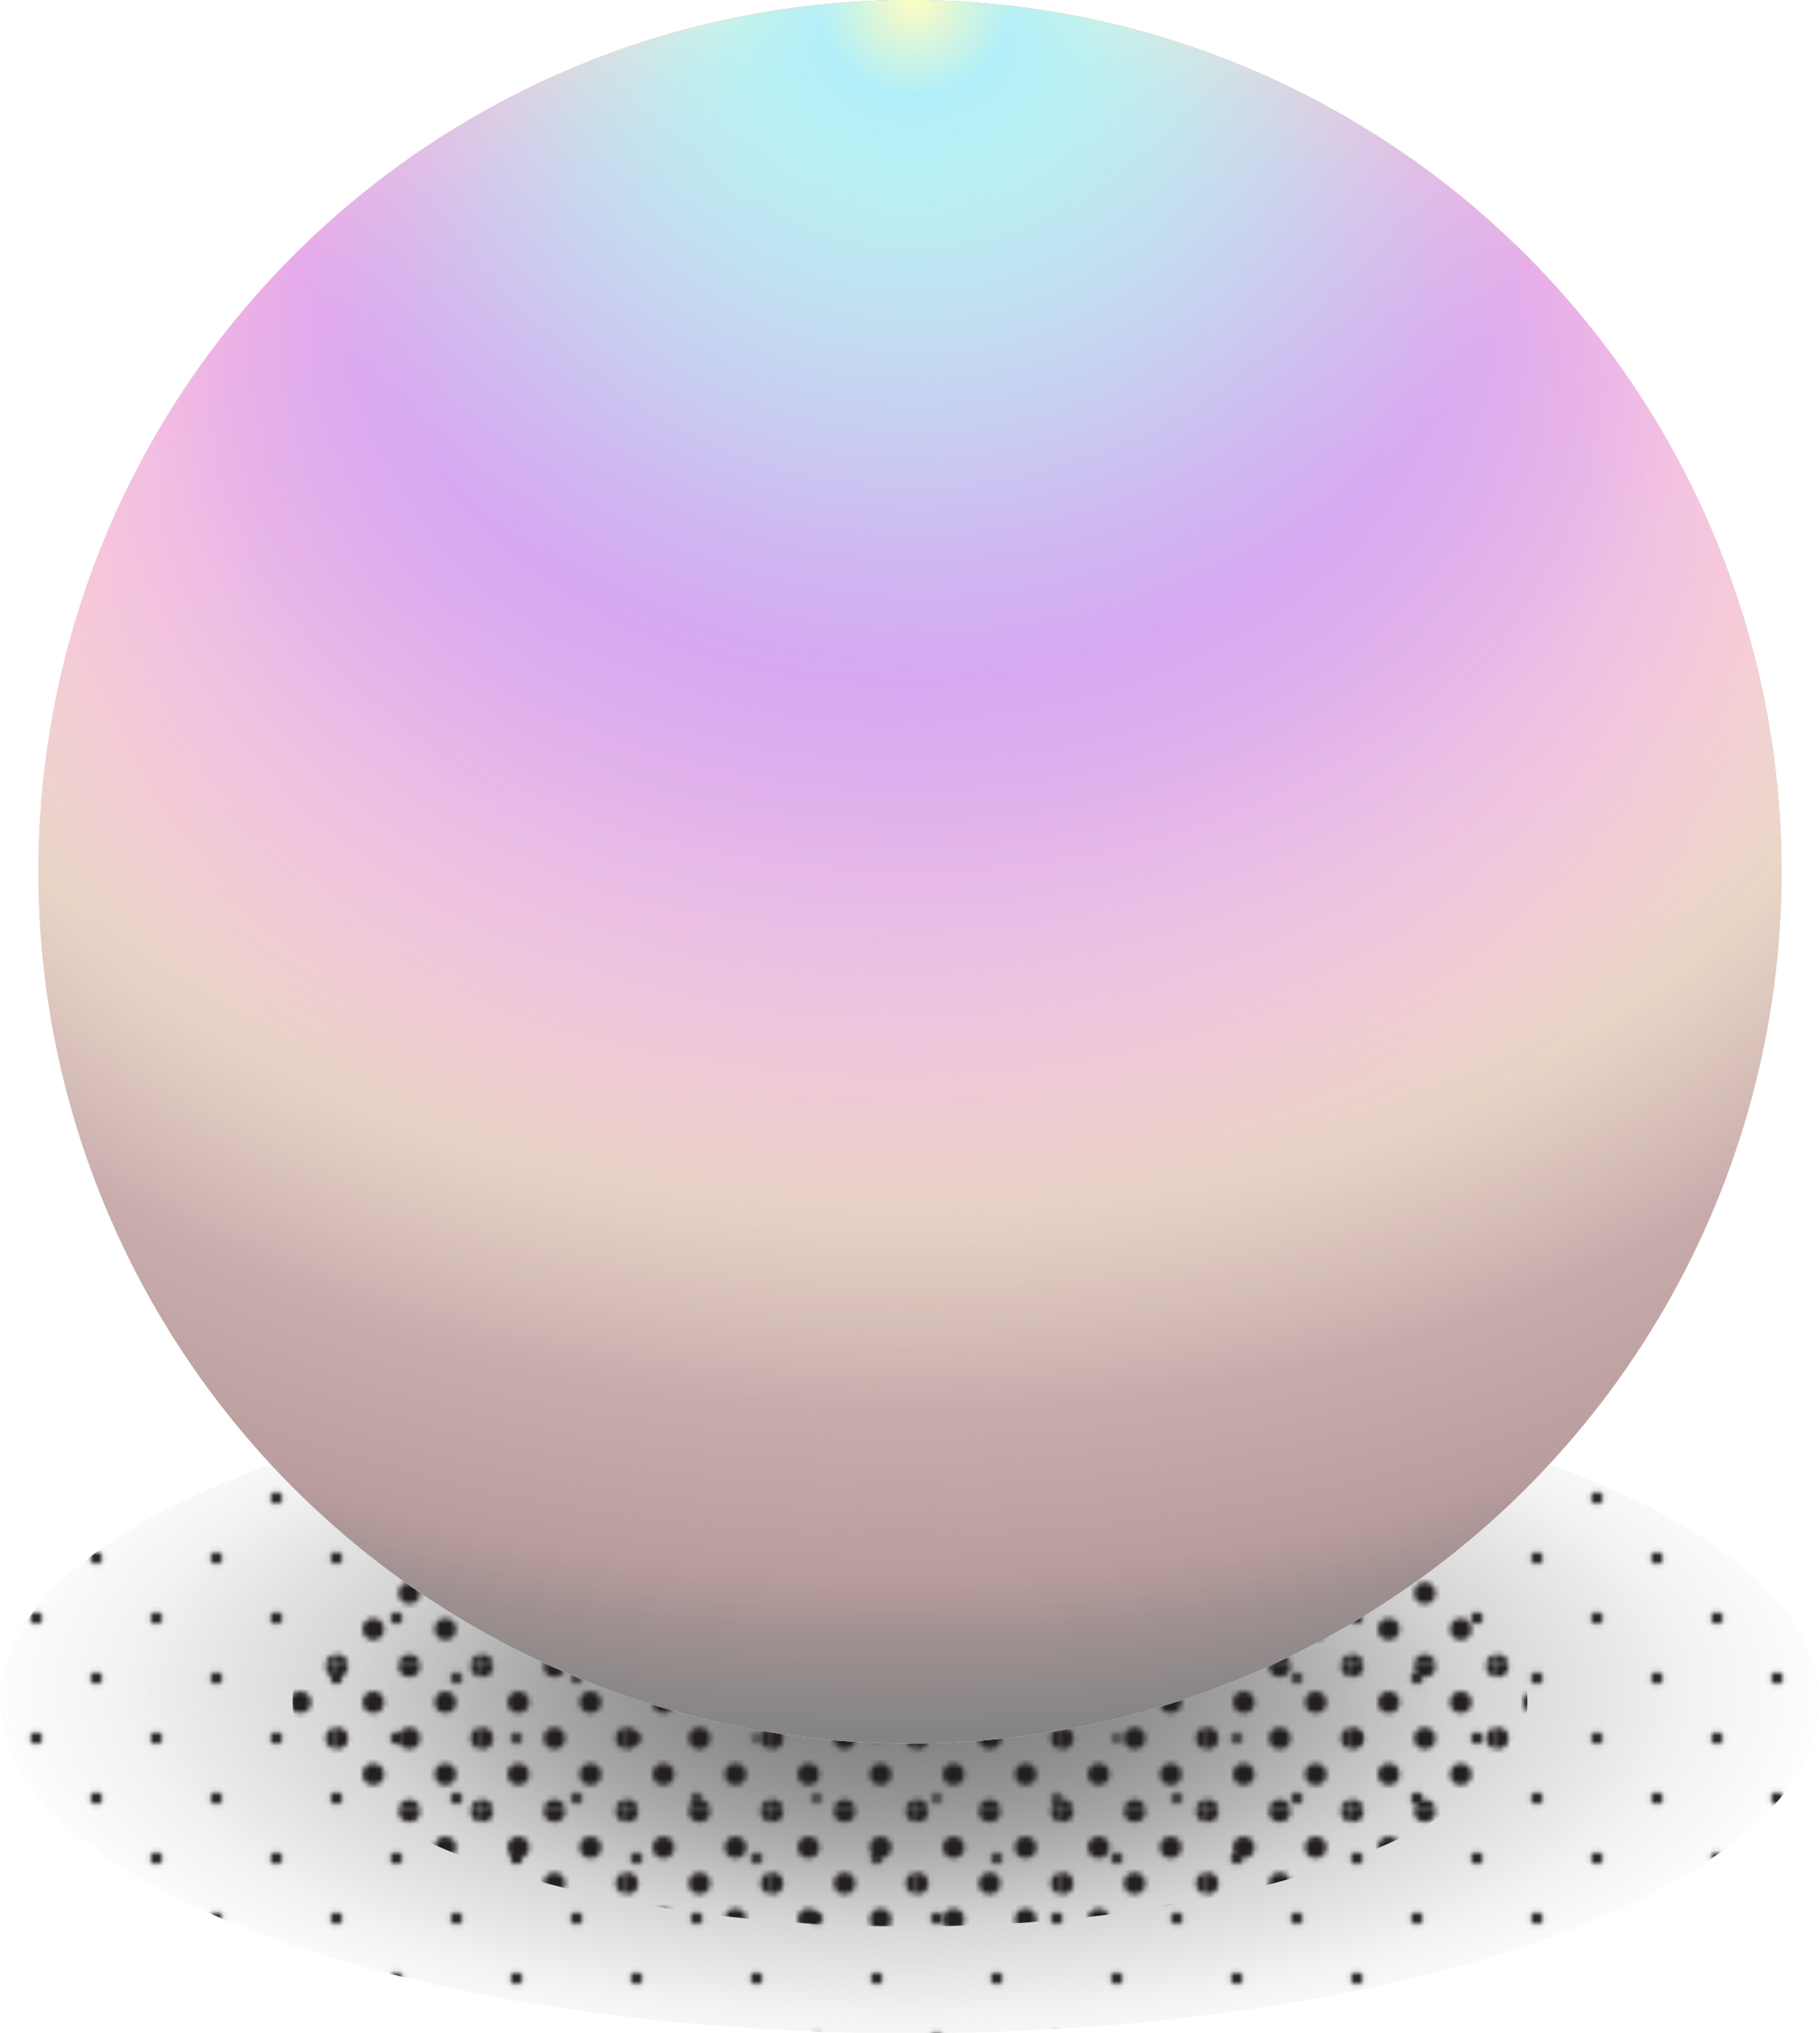 <svg xmlns="http://www.w3.org/2000/svg" xmlns:xlink="http://www.w3.org/1999/xlink" viewBox="0 0 363.86 406.43"><defs><style>.cls-1{fill:none;}.cls-2{fill:#231f20;}.cls-3{fill:url(#radial-gradient);}.cls-4{fill:url(#_6_dpi_10_);}.cls-5{fill:url(#radial-gradient-2);}.cls-6{fill:url(#_10_dpi_30_);}.cls-7{fill:#ffe6e6;}.cls-8{fill:url(#radial-gradient-3);}.cls-9{fill:url(#radial-gradient-4);}.cls-10{fill:url(#radial-gradient-5);}.cls-11{fill:url(#radial-gradient-6);}.cls-12{fill:url(#radial-gradient-7);}.cls-13{fill:url(#radial-gradient-8);}.cls-14{fill:url(#radial-gradient-9);}</style><radialGradient id="radial-gradient" cx="182.87" cy="337.73" r="77.21" gradientTransform="translate(999.06 154.86) rotate(90) scale(1 2.42)" gradientUnits="userSpaceOnUse"><stop offset="0" stop-color="gray"/><stop offset="0.15" stop-color="gray" stop-opacity="0.82"/><stop offset="0.55" stop-color="gray" stop-opacity="0.38"/><stop offset="0.84" stop-color="gray" stop-opacity="0.1"/><stop offset="1" stop-color="gray" stop-opacity="0"/></radialGradient><pattern id="_6_dpi_10_" data-name="6 dpi 10%" width="48" height="48" patternTransform="translate(67.26 -24.57)" patternUnits="userSpaceOnUse" viewBox="0 0 48 48"><rect class="cls-1" width="48" height="48"/><circle class="cls-2" cx="24" cy="48" r="1.2"/><circle class="cls-2" cx="48" cy="48" r="1.2"/><circle class="cls-2" cx="24" cy="24" r="1.2"/><circle class="cls-2" cx="48" cy="24" r="1.2"/><circle class="cls-2" cx="36" cy="36" r="1.2"/><circle class="cls-2" cx="12" cy="36" r="1.2"/><circle class="cls-2" cx="36" cy="12" r="1.2"/><circle class="cls-2" cx="12" cy="12" r="1.2"/><circle class="cls-2" cy="48" r="1.2"/><circle class="cls-2" cy="24" r="1.2"/><circle class="cls-2" cx="24" r="1.2"/><circle class="cls-2" cx="48" r="1.2"/><circle class="cls-2" r="1.2"/></pattern><radialGradient id="radial-gradient-2" cx="182.57" cy="338.46" r="46.42" gradientTransform="translate(1000.51 155.89) rotate(90) scale(1 2.42)" xlink:href="#radial-gradient"/><pattern id="_10_dpi_30_" data-name="10 dpi 30%" width="28.8" height="28.8" patternTransform="translate(38.45 -14.95)" patternUnits="userSpaceOnUse" viewBox="0 0 28.8 28.8"><rect class="cls-1" width="28.8" height="28.8"/><circle class="cls-2" cx="28.8" cy="28.8" r="2.16"/><circle class="cls-2" cx="14.4" cy="28.8" r="2.16"/><circle class="cls-2" cx="28.8" cy="14.4" r="2.16"/><circle class="cls-2" cx="14.4" cy="14.4" r="2.16"/><circle class="cls-2" cx="7.2" cy="21.6" r="2.16"/><circle class="cls-2" cx="21.6" cy="21.6" r="2.16"/><circle class="cls-2" cx="7.2" cy="7.2" r="2.16"/><circle class="cls-2" cx="21.6" cy="7.2" r="2.16"/><circle class="cls-2" cy="28.8" r="2.16"/><circle class="cls-2" cy="14.4" r="2.16"/><circle class="cls-2" cx="28.8" r="2.16"/><circle class="cls-2" cx="14.4" r="2.16"/><circle class="cls-2" r="2.16"/></pattern><radialGradient id="radial-gradient-3" cx="179.6" cy="168" fx="30.789" r="179.6" gradientTransform="translate(448.39 -11.6) rotate(90) scale(1 1.6)" gradientUnits="userSpaceOnUse"><stop offset="0" stop-color="#b79a9a"/><stop offset="0" stop-color="#b79a9a" stop-opacity="0"/><stop offset="0.14" stop-color="#b79a9a" stop-opacity="0.02"/><stop offset="0.27" stop-color="#b79a9a" stop-opacity="0.09"/><stop offset="0.41" stop-color="#b79a9a" stop-opacity="0.2"/><stop offset="0.55" stop-color="#b79a9a" stop-opacity="0.35"/><stop offset="0.68" stop-color="#b79a9a" stop-opacity="0.55"/><stop offset="0.81" stop-color="#b79a9a" stop-opacity="0.78"/><stop offset="0.9" stop-color="#b79a9a" stop-opacity="0.96"/><stop offset="0.94" stop-color="#9c8d8d" stop-opacity="0.96"/><stop offset="0.98" stop-color="#878484" stop-opacity="0.96"/><stop offset="1" stop-color="gray" stop-opacity="0.96"/></radialGradient><radialGradient id="radial-gradient-4" cx="182.33" cy="22" fx="123.555" r="113.66" gradientTransform="translate(213.28 -160.33) rotate(90) scale(1 1.41)" gradientUnits="userSpaceOnUse"><stop offset="0.62" stop-color="#fff8d4"/><stop offset="1" stop-color="#fff8d4" stop-opacity="0"/></radialGradient><radialGradient id="radial-gradient-5" cx="184.36" cy="101.67" fx="91.628" r="179.31" gradientTransform="translate(327.37 -82.68) rotate(90) scale(1 1.41)" xlink:href="#radial-gradient-4"/><radialGradient id="radial-gradient-6" cx="181.52" cy="100.86" fx="107.618" r="142.92" gradientTransform="translate(323.4 -80.66) rotate(90) scale(1 1.41)" gradientUnits="userSpaceOnUse"><stop offset="0" stop-color="#e800ff"/><stop offset="1" stop-color="#e800ff" stop-opacity="0"/></radialGradient><radialGradient id="radial-gradient-7" cx="182.83" cy="-0.44" r="133.92" gradientUnits="userSpaceOnUse"><stop offset="0.26" stop-color="#fffdbf"/><stop offset="1" stop-color="#fffdbf" stop-opacity="0"/></radialGradient><radialGradient id="radial-gradient-8" cx="182.33" cy="109.36" fx="69.096" r="117.38" gradientTransform="translate(338.03 -72.98) rotate(90) scale(1 1.42)" gradientUnits="userSpaceOnUse"><stop offset="0" stop-color="#aaedff"/><stop offset="1" stop-color="#aaedff" stop-opacity="0"/></radialGradient><radialGradient id="radial-gradient-9" cx="182.83" cy="-0.44" r="19.45" gradientUnits="userSpaceOnUse"><stop offset="0" stop-color="#fffdbf"/><stop offset="1" stop-color="#fffdbf" stop-opacity="0"/></radialGradient></defs><title>Asset 29</title><g id="Layer_2" data-name="Layer 2"><g id="TOP8"><ellipse class="cls-3" cx="181.93" cy="340" rx="181.93" ry="66.43"/><ellipse class="cls-4" cx="181.93" cy="340" rx="181.93" ry="66.43"/><ellipse class="cls-5" cx="181.93" cy="340" rx="123.44" ry="45.08"/><ellipse class="cls-6" cx="181.93" cy="340" rx="123.44" ry="45.08"/><circle class="cls-7" cx="181.93" cy="174.25" r="174.25"/><circle class="cls-8" cx="181.93" cy="174.25" r="174.25"/><circle class="cls-9" cx="181.93" cy="174.25" r="174.25"/><circle class="cls-10" cx="181.93" cy="174.25" r="174.25"/><circle class="cls-11" cx="181.93" cy="174.25" r="174.25"/><circle class="cls-12" cx="181.93" cy="174.25" r="174.25"/><circle class="cls-13" cx="181.93" cy="174.25" r="174.25"/><circle class="cls-14" cx="181.93" cy="174.25" r="174.25"/></g></g></svg>